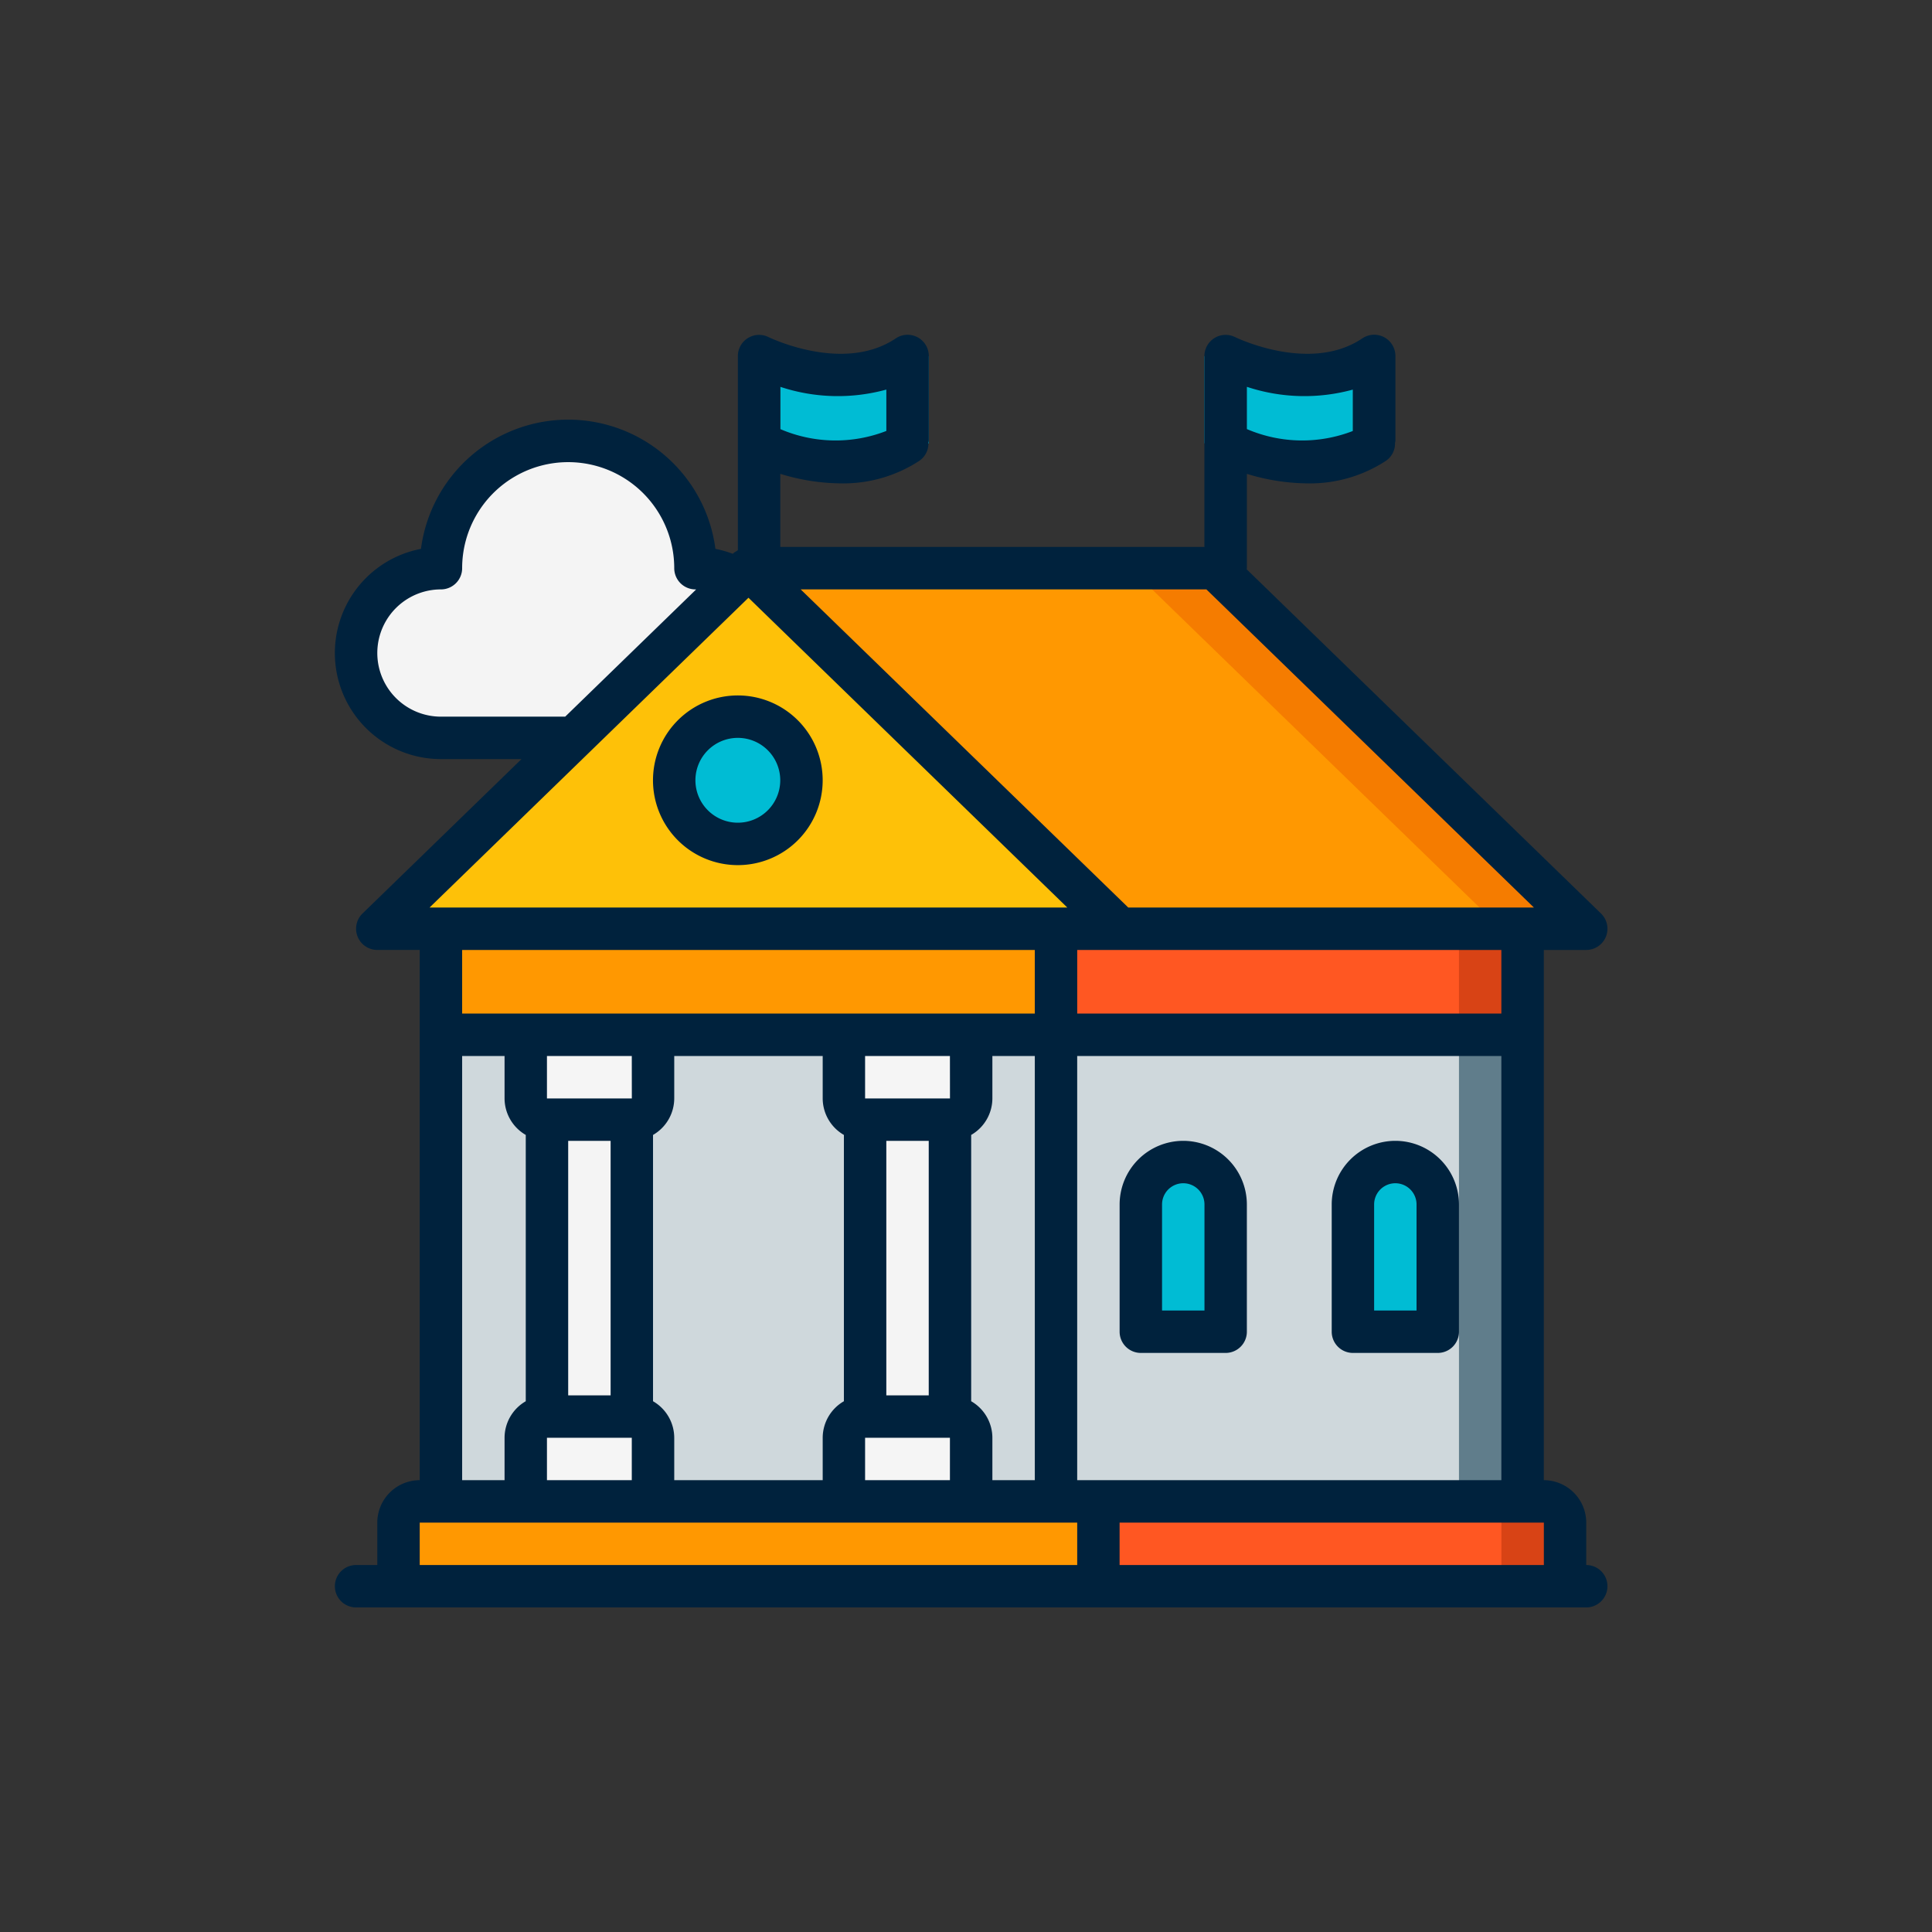 <svg xmlns="http://www.w3.org/2000/svg" width="150" height="150" viewBox="0 0 150 150">
  <rect x="0" y="0" width="150" height="150" fill="#333333" stroke="none"/>
  <g id="Grupo_16572" data-name="Grupo 16572" transform="translate(-7297 4994)">
    <rect id="Rectángulo_3962" data-name="Rectángulo 3962" width="150" height="150" transform="translate(7297 -4994)" fill="none"/>
    <g id="Grupo_16567" data-name="Grupo 16567" transform="translate(7031.568 -6705.1)">
      <g id="Grupo_16423" data-name="Grupo 16423" transform="translate(241.697 1702.375)">
        <g id="Grupo_16421" data-name="Grupo 16421" transform="translate(51.382 36.371)">
          <path id="Trazado_25018" data-name="Trazado 25018" d="M81.472,56.188a6.529,6.529,0,0,0-3.244-.857,9.88,9.88,0,0,0-19.76,0,6.587,6.587,0,0,0,0,13.174H68.776l6.789-6.587Z" transform="translate(-51.881 -38.865)" fill="#f4f4f4"/>
          <g id="Grupo_16417" data-name="Grupo 16417" transform="translate(32.934)">
            <path id="Trazado_25019" data-name="Trazado 25019" d="M106.314,36.87v6.768c-4.94,3.31-11.527,0-11.527,0V36.87S101.374,40.18,106.314,36.87Z" transform="translate(-94.787 -36.87)" fill="#00bcd4"/>
            <path id="Trazado_25020" data-name="Trazado 25020" d="M149.22,36.87v6.768c-4.939,3.31-11.527,0-11.527,0V36.87S144.28,40.18,149.22,36.87Z" transform="translate(-104.759 -36.87)" fill="#00bcd4"/>
          </g>
          <path id="Trazado_25021" data-name="Trazado 25021" d="M144.594,130.777h-1.646V86.317h4.94L119.07,58.323H82.843L54.026,86.316h4.94v44.461H57.32a1.651,1.651,0,0,0-1.646,1.646v4.94h90.568v-4.94A1.652,1.652,0,0,0,144.594,130.777Z" transform="translate(-52.38 -41.856)" fill="#cfd8dc"/>
          <rect id="Rectángulo_3934" data-name="Rectángulo 3934" width="36.227" height="36.227" transform="translate(54.34 52.694)" fill="#607d8b"/>
          <rect id="Rectángulo_3935" data-name="Rectángulo 3935" width="31.287" height="36.227" transform="translate(54.34 52.694)" fill="#cfd8dc"/>
          <rect id="Rectángulo_3936" data-name="Rectángulo 3936" width="36.227" height="8.233" transform="translate(54.34 44.461)" fill="#d84315"/>
          <rect id="Rectángulo_3937" data-name="Rectángulo 3937" width="31.287" height="8.233" transform="translate(54.34 44.461)" fill="#ff5722"/>
          <path id="Trazado_25022" data-name="Trazado 25022" d="M156.613,86.317H120.386L91.569,58.323H127.8Z" transform="translate(-61.106 -41.856)" fill="#f57c00"/>
          <path id="Trazado_25023" data-name="Trazado 25023" d="M150.026,86.317h-29.64L91.569,58.323h29.64Z" transform="translate(-61.106 -41.856)" fill="#ff9801"/>
          <path id="Trazado_25024" data-name="Trazado 25024" d="M111.66,86.317H54.026L82.843,58.323Z" transform="translate(-52.38 -41.856)" fill="#fec108"/>
          <rect id="Rectángulo_3938" data-name="Rectángulo 3938" width="47.754" height="8.233" transform="translate(6.587 44.461)" fill="#ff9801"/>
          <g id="Grupo_16418" data-name="Grupo 16418" transform="translate(14.82 59.281)">
            <rect id="Rectángulo_3939" data-name="Rectángulo 3939" width="6.587" height="23.054" fill="#f4f4f4"/>
            <rect id="Rectángulo_3940" data-name="Rectángulo 3940" width="6.587" height="23.054" transform="translate(24.7)" fill="#f4f4f4"/>
          </g>
          <g id="Grupo_16419" data-name="Grupo 16419" transform="translate(24.7 27.994)">
            <circle id="Elipse_901" data-name="Elipse 901" cx="4.94" cy="4.94" r="4.94" fill="#00bcd4"/>
            <path id="Trazado_25025" data-name="Trazado 25025" d="M134.551,118.392a3.294,3.294,0,0,1,3.294,3.294v9.879h-6.587v-9.879A3.294,3.294,0,0,1,134.551,118.392Z" transform="translate(-95.03 -83.812)" fill="#00bcd4"/>
            <path id="Trazado_25026" data-name="Trazado 25026" d="M156,118.392a3.294,3.294,0,0,1,3.294,3.294v9.879h-6.587v-9.879A3.292,3.292,0,0,1,156,118.392Z" transform="translate(-100.017 -83.812)" fill="#00bcd4"/>
          </g>
          <path id="Trazado_25027" data-name="Trazado 25027" d="M110.512,154.363v4.94H56.172v-4.94a1.651,1.651,0,0,1,1.646-1.646h51.047A1.652,1.652,0,0,1,110.512,154.363Z" transform="translate(-52.878 -63.796)" fill="#ff9801"/>
          <path id="Trazado_25028" data-name="Trazado 25028" d="M162.695,154.363v4.94H126.468v-4.94a1.652,1.652,0,0,0-1.646-1.646h36.226A1.651,1.651,0,0,1,162.695,154.363Z" transform="translate(-68.834 -63.796)" fill="#d84315"/>
          <path id="Trazado_25029" data-name="Trazado 25029" d="M157.756,154.363v4.94H126.468v-4.94a1.652,1.652,0,0,0-1.646-1.646h31.286A1.652,1.652,0,0,1,157.756,154.363Z" transform="translate(-68.834 -63.796)" fill="#ff5722"/>
          <g id="Grupo_16420" data-name="Grupo 16420" transform="translate(13.173 52.694)">
            <path id="Trazado_25030" data-name="Trazado 25030" d="M69.043,105.52h9.88v4.94a1.646,1.646,0,0,1-1.646,1.646H70.69a1.647,1.647,0,0,1-1.647-1.646Z" transform="translate(-69.043 -105.52)" fill="#f5f5f5"/>
            <path id="Trazado_25031" data-name="Trazado 25031" d="M70.69,144.136h6.587a1.646,1.646,0,0,1,1.646,1.646v4.94h-9.88v-4.94A1.647,1.647,0,0,1,70.69,144.136Z" transform="translate(-69.043 -114.495)" fill="#f5f5f5"/>
            <path id="Trazado_25032" data-name="Trazado 25032" d="M101.223,105.52h9.88v4.94a1.647,1.647,0,0,1-1.646,1.646H102.87a1.647,1.647,0,0,1-1.647-1.646v-4.94Z" transform="translate(-76.522 -105.52)" fill="#f5f5f5"/>
            <path id="Trazado_25033" data-name="Trazado 25033" d="M102.869,144.136h6.587a1.647,1.647,0,0,1,1.647,1.646v4.94h-9.88v-4.94A1.646,1.646,0,0,1,102.869,144.136Z" transform="translate(-76.522 -114.495)" fill="#f5f5f5"/>
          </g>
        </g>
        <g id="Grupo_16422" data-name="Grupo 16422" transform="translate(49.734 34.725)">
          <path id="Trazado_25034" data-name="Trazado 25034" d="M146.89,130.233v-3.294a3.3,3.3,0,0,0-3.294-3.294V82.479h3.294a1.647,1.647,0,0,0,1.148-2.828L120.525,52.924c0-.03.018-.055.018-.086V45.515a16.414,16.414,0,0,0,4.7.739,10.774,10.774,0,0,0,6.1-1.754,1.62,1.62,0,0,0,.7-1.389,1.481,1.481,0,0,0,.031-.152V36.371A1.647,1.647,0,0,0,129.5,35c-4.061,2.731-9.815-.076-9.869-.1a1.647,1.647,0,0,0-2.386,1.471v14.82H84.316V45.514a16.388,16.388,0,0,0,4.7.74,10.773,10.773,0,0,0,6.1-1.755,1.618,1.618,0,0,0,.7-1.389,1.5,1.5,0,0,0,.031-.153V36.371A1.647,1.647,0,0,0,93.278,35c-4.062,2.731-9.813-.076-9.869-.1a1.647,1.647,0,0,0-2.386,1.471V51.443c-.038.022-.072.048-.107.073a1.543,1.543,0,0,0-.217.14l-.07.068a8.145,8.145,0,0,0-1.349-.385,11.528,11.528,0,0,0-22.861,0,8.234,8.234,0,0,0,1.55,16.321h6.256L51.88,79.65a1.647,1.647,0,0,0,1.148,2.828h3.294v41.167a3.3,3.3,0,0,0-3.294,3.294v3.293H51.382a1.647,1.647,0,0,0,0,3.294H146.89a1.646,1.646,0,1,0,0-3.293Zm-46.107-6.587v-3.294a3.282,3.282,0,0,0-1.646-2.835V96.841a3.283,3.283,0,0,0,1.646-2.835V90.712h3.294v32.934Zm-24.7,0v-3.294a3.283,3.283,0,0,0-1.647-2.835V96.841a3.284,3.284,0,0,0,1.647-2.835V90.712H87.609v3.294a3.283,3.283,0,0,0,1.646,2.835v20.676a3.283,3.283,0,0,0-1.646,2.835v3.294ZM67.849,97.3h3.294v19.76H67.849Zm4.942-3.293H66.2V90.712h6.587ZM66.2,120.352h6.587v3.294H66.2ZM92.549,97.3h3.293v19.76H92.549Zm4.942-3.293H90.9V90.712h6.587ZM90.9,123.646v-3.294h6.587v3.294Zm16.468,0V90.712H140.3v32.934ZM140.3,87.419H107.37v-4.94H140.3v4.94Zm1.646-8.234H111.332L85.9,54.485h31.5l25.427,24.7ZM128.776,38.972v3.212a10.874,10.874,0,0,1-8.233-.145V38.758A14.208,14.208,0,0,0,128.776,38.972Zm-36.226,0v3.212a10.873,10.873,0,0,1-8.234-.145V38.758A14.21,14.21,0,0,0,92.549,38.972ZM57.969,64.366a4.94,4.94,0,1,1,0-9.88,1.647,1.647,0,0,0,1.647-1.647,8.233,8.233,0,0,1,16.467,0,1.647,1.647,0,0,0,1.647,1.647c.017,0,.033.006.051.006L67.616,64.366Zm23.877-9.232L106.6,79.185H57.087Zm7.41,27.345h14.82v4.94H59.616v-4.94Zm-29.64,8.233h3.293v3.294a3.284,3.284,0,0,0,1.646,2.835v20.676a3.284,3.284,0,0,0-1.646,2.835v3.294H59.616ZM90.9,130.233H56.322v-3.294h51.047v3.294Zm19.76,0v-3.294H143.6v3.294Z" transform="translate(-49.734 -34.725)" fill="#00223d"/>
          <path id="Trazado_25035" data-name="Trazado 25035" d="M88.5,84.369a6.587,6.587,0,1,0-6.587-6.587A6.587,6.587,0,0,0,88.5,84.369Zm0-9.88a3.293,3.293,0,1,1-3.293,3.293A3.293,3.293,0,0,1,88.5,74.489Z" transform="translate(-57.214 -43.201)" fill="#00223d"/>
          <path id="Trazado_25036" data-name="Trazado 25036" d="M134.052,116.246a4.946,4.946,0,0,0-4.94,4.94v9.88a1.647,1.647,0,0,0,1.646,1.647h6.587a1.647,1.647,0,0,0,1.646-1.647v-9.88A4.946,4.946,0,0,0,134.052,116.246ZM135.7,129.42h-3.293v-8.234a1.646,1.646,0,1,1,3.293,0v8.234Z" transform="translate(-68.184 -53.672)" fill="#00223d"/>
          <path id="Trazado_25037" data-name="Trazado 25037" d="M155.505,116.246a4.946,4.946,0,0,0-4.94,4.94v9.88a1.647,1.647,0,0,0,1.647,1.647H158.8a1.647,1.647,0,0,0,1.646-1.647v-9.88A4.946,4.946,0,0,0,155.505,116.246Zm1.646,13.174h-3.293v-8.234a1.646,1.646,0,1,1,3.293,0v8.234Z" transform="translate(-73.17 -53.672)" fill="#00223d"/>
        </g>
      </g>
    </g>
  </g>
</svg>
